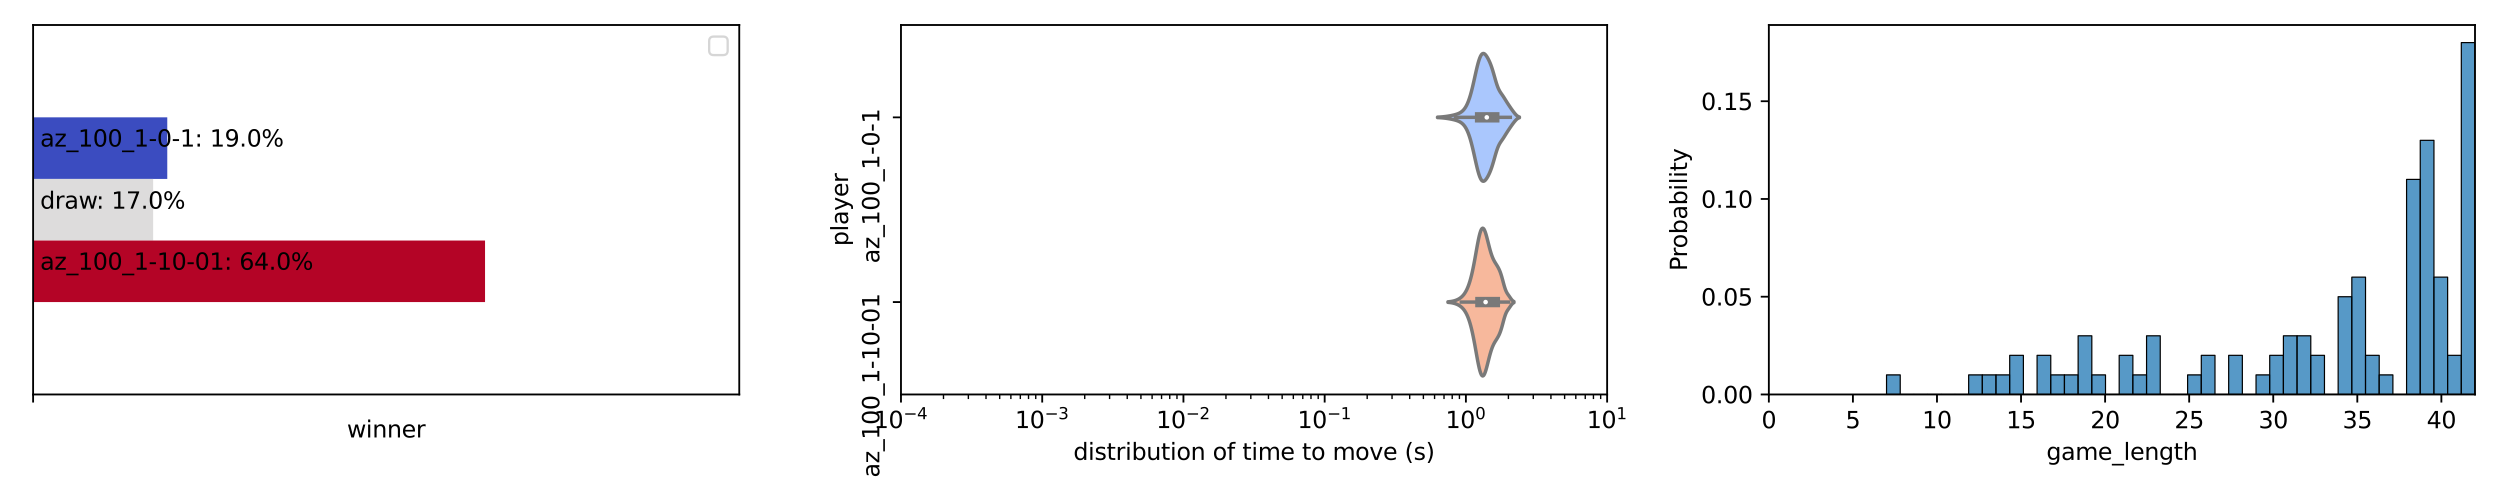 <?xml version="1.0" encoding="utf-8" standalone="no"?>
<!DOCTYPE svg PUBLIC "-//W3C//DTD SVG 1.1//EN"
  "http://www.w3.org/Graphics/SVG/1.1/DTD/svg11.dtd">
<svg xmlns:xlink="http://www.w3.org/1999/xlink" width="1080pt" height="216pt" viewBox="0 0 1080 216" xmlns="http://www.w3.org/2000/svg" version="1.1">
 <defs>
  <style type="text/css">*{stroke-linejoin: round; stroke-linecap: butt}</style>
 </defs>
 <g id="figure_1">
  <g id="patch_1">
   <path d="M 0 216 
L 1080 216 
L 1080 0 
L 0 0 
z
" style="fill: #ffffff"/>
  </g>
  <g id="axes_1">
   <g id="patch_2">
    <path d="M 14.3 170.4 
L 319.358 170.4 
L 319.358 10.8 
L 14.3 10.8 
z
" style="fill: #ffffff"/>
   </g>
   <g id="patch_3">
    <path d="M 14.3 50.7 
L 72.261 50.7 
L 72.261 77.3 
L 14.3 77.3 
z
" clip-path="url(#p345859c1c5)" style="fill: #3b4cc0"/>
   </g>
   <g id="patch_4">
    <path d="M 14.3 77.3 
L 66.16 77.3 
L 66.16 103.9 
L 14.3 103.9 
z
" clip-path="url(#p345859c1c5)" style="fill: #dddcdc"/>
   </g>
   <g id="patch_5">
    <path d="M 14.3 103.9 
L 209.537 103.9 
L 209.537 130.5 
L 14.3 130.5 
z
" clip-path="url(#p345859c1c5)" style="fill: #b40426"/>
   </g>
   <g id="matplotlib.axis_1">
    <g id="xtick_1">
     <g id="line2d_1">
      <defs>
       <path id="m400ae5c190" d="M 0 0 
L 0 3.5 
" style="stroke: #000000; stroke-width: 0.8"/>
      </defs>
      <g>
       <use xlink:href="#m400ae5c190" x="14.3" y="170.4" style="stroke: #000000; stroke-width: 0.8"/>
      </g>
     </g>
    </g>
    <g id="text_1">
     <!-- winner -->
     <g transform="translate(149.881 188.998)scale(0.1 -0.1)">
      <defs>
       <path id="DejaVuSans-77" d="M 269 3500 
L 844 3500 
L 1563 769 
L 2278 3500 
L 2956 3500 
L 3675 769 
L 4391 3500 
L 4966 3500 
L 4050 0 
L 3372 0 
L 2619 2869 
L 1863 0 
L 1184 0 
L 269 3500 
z
" transform="scale(0.016)"/>
       <path id="DejaVuSans-69" d="M 603 3500 
L 1178 3500 
L 1178 0 
L 603 0 
L 603 3500 
z
M 603 4863 
L 1178 4863 
L 1178 4134 
L 603 4134 
L 603 4863 
z
" transform="scale(0.016)"/>
       <path id="DejaVuSans-6e" d="M 3513 2113 
L 3513 0 
L 2938 0 
L 2938 2094 
Q 2938 2591 2744 2837 
Q 2550 3084 2163 3084 
Q 1697 3084 1428 2787 
Q 1159 2491 1159 1978 
L 1159 0 
L 581 0 
L 581 3500 
L 1159 3500 
L 1159 2956 
Q 1366 3272 1645 3428 
Q 1925 3584 2291 3584 
Q 2894 3584 3203 3211 
Q 3513 2838 3513 2113 
z
" transform="scale(0.016)"/>
       <path id="DejaVuSans-65" d="M 3597 1894 
L 3597 1613 
L 953 1613 
Q 991 1019 1311 708 
Q 1631 397 2203 397 
Q 2534 397 2845 478 
Q 3156 559 3463 722 
L 3463 178 
Q 3153 47 2828 -22 
Q 2503 -91 2169 -91 
Q 1331 -91 842 396 
Q 353 884 353 1716 
Q 353 2575 817 3079 
Q 1281 3584 2069 3584 
Q 2775 3584 3186 3129 
Q 3597 2675 3597 1894 
z
M 3022 2063 
Q 3016 2534 2758 2815 
Q 2500 3097 2075 3097 
Q 1594 3097 1305 2825 
Q 1016 2553 972 2059 
L 3022 2063 
z
" transform="scale(0.016)"/>
       <path id="DejaVuSans-72" d="M 2631 2963 
Q 2534 3019 2420 3045 
Q 2306 3072 2169 3072 
Q 1681 3072 1420 2755 
Q 1159 2438 1159 1844 
L 1159 0 
L 581 0 
L 581 3500 
L 1159 3500 
L 1159 2956 
Q 1341 3275 1631 3429 
Q 1922 3584 2338 3584 
Q 2397 3584 2469 3576 
Q 2541 3569 2628 3553 
L 2631 2963 
z
" transform="scale(0.016)"/>
      </defs>
      <use xlink:href="#DejaVuSans-77"/>
      <use xlink:href="#DejaVuSans-69" x="81.787"/>
      <use xlink:href="#DejaVuSans-6e" x="109.57"/>
      <use xlink:href="#DejaVuSans-6e" x="172.949"/>
      <use xlink:href="#DejaVuSans-65" x="236.328"/>
      <use xlink:href="#DejaVuSans-72" x="297.852"/>
     </g>
    </g>
   </g>
   <g id="matplotlib.axis_2"/>
   <g id="patch_6">
    <path d="M 14.3 170.4 
L 14.3 10.8 
" style="fill: none; stroke: #000000; stroke-width: 0.8; stroke-linejoin: miter; stroke-linecap: square"/>
   </g>
   <g id="patch_7">
    <path d="M 319.358 170.4 
L 319.358 10.8 
" style="fill: none; stroke: #000000; stroke-width: 0.8; stroke-linejoin: miter; stroke-linecap: square"/>
   </g>
   <g id="patch_8">
    <path d="M 14.3 170.4 
L 319.358 170.4 
" style="fill: none; stroke: #000000; stroke-width: 0.8; stroke-linejoin: miter; stroke-linecap: square"/>
   </g>
   <g id="patch_9">
    <path d="M 14.3 10.8 
L 319.358 10.8 
" style="fill: none; stroke: #000000; stroke-width: 0.8; stroke-linejoin: miter; stroke-linecap: square"/>
   </g>
   <g id="text_2">
    <!-- az_100_1-0-1: 19.0% -->
    <g transform="translate(17.351 63.32)scale(0.1 -0.1)">
     <defs>
      <path id="DejaVuSans-61" d="M 2194 1759 
Q 1497 1759 1228 1600 
Q 959 1441 959 1056 
Q 959 750 1161 570 
Q 1363 391 1709 391 
Q 2188 391 2477 730 
Q 2766 1069 2766 1631 
L 2766 1759 
L 2194 1759 
z
M 3341 1997 
L 3341 0 
L 2766 0 
L 2766 531 
Q 2569 213 2275 61 
Q 1981 -91 1556 -91 
Q 1019 -91 701 211 
Q 384 513 384 1019 
Q 384 1609 779 1909 
Q 1175 2209 1959 2209 
L 2766 2209 
L 2766 2266 
Q 2766 2663 2505 2880 
Q 2244 3097 1772 3097 
Q 1472 3097 1187 3025 
Q 903 2953 641 2809 
L 641 3341 
Q 956 3463 1253 3523 
Q 1550 3584 1831 3584 
Q 2591 3584 2966 3190 
Q 3341 2797 3341 1997 
z
" transform="scale(0.016)"/>
      <path id="DejaVuSans-7a" d="M 353 3500 
L 3084 3500 
L 3084 2975 
L 922 459 
L 3084 459 
L 3084 0 
L 275 0 
L 275 525 
L 2438 3041 
L 353 3041 
L 353 3500 
z
" transform="scale(0.016)"/>
      <path id="DejaVuSans-5f" d="M 3263 -1063 
L 3263 -1509 
L -63 -1509 
L -63 -1063 
L 3263 -1063 
z
" transform="scale(0.016)"/>
      <path id="DejaVuSans-31" d="M 794 531 
L 1825 531 
L 1825 4091 
L 703 3866 
L 703 4441 
L 1819 4666 
L 2450 4666 
L 2450 531 
L 3481 531 
L 3481 0 
L 794 0 
L 794 531 
z
" transform="scale(0.016)"/>
      <path id="DejaVuSans-30" d="M 2034 4250 
Q 1547 4250 1301 3770 
Q 1056 3291 1056 2328 
Q 1056 1369 1301 889 
Q 1547 409 2034 409 
Q 2525 409 2770 889 
Q 3016 1369 3016 2328 
Q 3016 3291 2770 3770 
Q 2525 4250 2034 4250 
z
M 2034 4750 
Q 2819 4750 3233 4129 
Q 3647 3509 3647 2328 
Q 3647 1150 3233 529 
Q 2819 -91 2034 -91 
Q 1250 -91 836 529 
Q 422 1150 422 2328 
Q 422 3509 836 4129 
Q 1250 4750 2034 4750 
z
" transform="scale(0.016)"/>
      <path id="DejaVuSans-2d" d="M 313 2009 
L 1997 2009 
L 1997 1497 
L 313 1497 
L 313 2009 
z
" transform="scale(0.016)"/>
      <path id="DejaVuSans-3a" d="M 750 794 
L 1409 794 
L 1409 0 
L 750 0 
L 750 794 
z
M 750 3309 
L 1409 3309 
L 1409 2516 
L 750 2516 
L 750 3309 
z
" transform="scale(0.016)"/>
      <path id="DejaVuSans-20" transform="scale(0.016)"/>
      <path id="DejaVuSans-39" d="M 703 97 
L 703 672 
Q 941 559 1184 500 
Q 1428 441 1663 441 
Q 2288 441 2617 861 
Q 2947 1281 2994 2138 
Q 2813 1869 2534 1725 
Q 2256 1581 1919 1581 
Q 1219 1581 811 2004 
Q 403 2428 403 3163 
Q 403 3881 828 4315 
Q 1253 4750 1959 4750 
Q 2769 4750 3195 4129 
Q 3622 3509 3622 2328 
Q 3622 1225 3098 567 
Q 2575 -91 1691 -91 
Q 1453 -91 1209 -44 
Q 966 3 703 97 
z
M 1959 2075 
Q 2384 2075 2632 2365 
Q 2881 2656 2881 3163 
Q 2881 3666 2632 3958 
Q 2384 4250 1959 4250 
Q 1534 4250 1286 3958 
Q 1038 3666 1038 3163 
Q 1038 2656 1286 2365 
Q 1534 2075 1959 2075 
z
" transform="scale(0.016)"/>
      <path id="DejaVuSans-2e" d="M 684 794 
L 1344 794 
L 1344 0 
L 684 0 
L 684 794 
z
" transform="scale(0.016)"/>
      <path id="DejaVuSans-25" d="M 4653 2053 
Q 4381 2053 4226 1822 
Q 4072 1591 4072 1178 
Q 4072 772 4226 539 
Q 4381 306 4653 306 
Q 4919 306 5073 539 
Q 5228 772 5228 1178 
Q 5228 1588 5073 1820 
Q 4919 2053 4653 2053 
z
M 4653 2450 
Q 5147 2450 5437 2106 
Q 5728 1763 5728 1178 
Q 5728 594 5436 251 
Q 5144 -91 4653 -91 
Q 4153 -91 3862 251 
Q 3572 594 3572 1178 
Q 3572 1766 3864 2108 
Q 4156 2450 4653 2450 
z
M 1428 4353 
Q 1159 4353 1004 4120 
Q 850 3888 850 3481 
Q 850 3069 1003 2837 
Q 1156 2606 1428 2606 
Q 1700 2606 1854 2837 
Q 2009 3069 2009 3481 
Q 2009 3884 1853 4118 
Q 1697 4353 1428 4353 
z
M 4250 4750 
L 4750 4750 
L 1831 -91 
L 1331 -91 
L 4250 4750 
z
M 1428 4750 
Q 1922 4750 2215 4408 
Q 2509 4066 2509 3481 
Q 2509 2891 2217 2550 
Q 1925 2209 1428 2209 
Q 931 2209 642 2551 
Q 353 2894 353 3481 
Q 353 4063 643 4406 
Q 934 4750 1428 4750 
z
" transform="scale(0.016)"/>
     </defs>
     <use xlink:href="#DejaVuSans-61"/>
     <use xlink:href="#DejaVuSans-7a" x="61.279"/>
     <use xlink:href="#DejaVuSans-5f" x="113.77"/>
     <use xlink:href="#DejaVuSans-31" x="163.77"/>
     <use xlink:href="#DejaVuSans-30" x="227.393"/>
     <use xlink:href="#DejaVuSans-30" x="291.016"/>
     <use xlink:href="#DejaVuSans-5f" x="354.639"/>
     <use xlink:href="#DejaVuSans-31" x="404.639"/>
     <use xlink:href="#DejaVuSans-2d" x="468.262"/>
     <use xlink:href="#DejaVuSans-30" x="504.346"/>
     <use xlink:href="#DejaVuSans-2d" x="567.969"/>
     <use xlink:href="#DejaVuSans-31" x="604.053"/>
     <use xlink:href="#DejaVuSans-3a" x="667.676"/>
     <use xlink:href="#DejaVuSans-20" x="701.367"/>
     <use xlink:href="#DejaVuSans-31" x="733.154"/>
     <use xlink:href="#DejaVuSans-39" x="796.777"/>
     <use xlink:href="#DejaVuSans-2e" x="860.4"/>
     <use xlink:href="#DejaVuSans-30" x="892.188"/>
     <use xlink:href="#DejaVuSans-25" x="955.811"/>
    </g>
   </g>
   <g id="text_3">
    <!-- draw: 17.0% -->
    <g transform="translate(17.351 90.147)scale(0.1 -0.1)">
     <defs>
      <path id="DejaVuSans-64" d="M 2906 2969 
L 2906 4863 
L 3481 4863 
L 3481 0 
L 2906 0 
L 2906 525 
Q 2725 213 2448 61 
Q 2172 -91 1784 -91 
Q 1150 -91 751 415 
Q 353 922 353 1747 
Q 353 2572 751 3078 
Q 1150 3584 1784 3584 
Q 2172 3584 2448 3432 
Q 2725 3281 2906 2969 
z
M 947 1747 
Q 947 1113 1208 752 
Q 1469 391 1925 391 
Q 2381 391 2643 752 
Q 2906 1113 2906 1747 
Q 2906 2381 2643 2742 
Q 2381 3103 1925 3103 
Q 1469 3103 1208 2742 
Q 947 2381 947 1747 
z
" transform="scale(0.016)"/>
      <path id="DejaVuSans-37" d="M 525 4666 
L 3525 4666 
L 3525 4397 
L 1831 0 
L 1172 0 
L 2766 4134 
L 525 4134 
L 525 4666 
z
" transform="scale(0.016)"/>
     </defs>
     <use xlink:href="#DejaVuSans-64"/>
     <use xlink:href="#DejaVuSans-72" x="63.477"/>
     <use xlink:href="#DejaVuSans-61" x="104.59"/>
     <use xlink:href="#DejaVuSans-77" x="165.869"/>
     <use xlink:href="#DejaVuSans-3a" x="242.156"/>
     <use xlink:href="#DejaVuSans-20" x="275.848"/>
     <use xlink:href="#DejaVuSans-31" x="307.635"/>
     <use xlink:href="#DejaVuSans-37" x="371.258"/>
     <use xlink:href="#DejaVuSans-2e" x="434.881"/>
     <use xlink:href="#DejaVuSans-30" x="466.668"/>
     <use xlink:href="#DejaVuSans-25" x="530.291"/>
    </g>
   </g>
   <g id="text_4">
    <!-- az_100_1-10-01: 64.0% -->
    <g transform="translate(17.351 116.52)scale(0.1 -0.1)">
     <defs>
      <path id="DejaVuSans-36" d="M 2113 2584 
Q 1688 2584 1439 2293 
Q 1191 2003 1191 1497 
Q 1191 994 1439 701 
Q 1688 409 2113 409 
Q 2538 409 2786 701 
Q 3034 994 3034 1497 
Q 3034 2003 2786 2293 
Q 2538 2584 2113 2584 
z
M 3366 4563 
L 3366 3988 
Q 3128 4100 2886 4159 
Q 2644 4219 2406 4219 
Q 1781 4219 1451 3797 
Q 1122 3375 1075 2522 
Q 1259 2794 1537 2939 
Q 1816 3084 2150 3084 
Q 2853 3084 3261 2657 
Q 3669 2231 3669 1497 
Q 3669 778 3244 343 
Q 2819 -91 2113 -91 
Q 1303 -91 875 529 
Q 447 1150 447 2328 
Q 447 3434 972 4092 
Q 1497 4750 2381 4750 
Q 2619 4750 2861 4703 
Q 3103 4656 3366 4563 
z
" transform="scale(0.016)"/>
      <path id="DejaVuSans-34" d="M 2419 4116 
L 825 1625 
L 2419 1625 
L 2419 4116 
z
M 2253 4666 
L 3047 4666 
L 3047 1625 
L 3713 1625 
L 3713 1100 
L 3047 1100 
L 3047 0 
L 2419 0 
L 2419 1100 
L 313 1100 
L 313 1709 
L 2253 4666 
z
" transform="scale(0.016)"/>
     </defs>
     <use xlink:href="#DejaVuSans-61"/>
     <use xlink:href="#DejaVuSans-7a" x="61.279"/>
     <use xlink:href="#DejaVuSans-5f" x="113.77"/>
     <use xlink:href="#DejaVuSans-31" x="163.77"/>
     <use xlink:href="#DejaVuSans-30" x="227.393"/>
     <use xlink:href="#DejaVuSans-30" x="291.016"/>
     <use xlink:href="#DejaVuSans-5f" x="354.639"/>
     <use xlink:href="#DejaVuSans-31" x="404.639"/>
     <use xlink:href="#DejaVuSans-2d" x="468.262"/>
     <use xlink:href="#DejaVuSans-31" x="504.346"/>
     <use xlink:href="#DejaVuSans-30" x="567.969"/>
     <use xlink:href="#DejaVuSans-2d" x="631.592"/>
     <use xlink:href="#DejaVuSans-30" x="667.676"/>
     <use xlink:href="#DejaVuSans-31" x="731.299"/>
     <use xlink:href="#DejaVuSans-3a" x="794.922"/>
     <use xlink:href="#DejaVuSans-20" x="828.613"/>
     <use xlink:href="#DejaVuSans-36" x="860.4"/>
     <use xlink:href="#DejaVuSans-34" x="924.023"/>
     <use xlink:href="#DejaVuSans-2e" x="987.646"/>
     <use xlink:href="#DejaVuSans-30" x="1019.434"/>
     <use xlink:href="#DejaVuSans-25" x="1083.057"/>
    </g>
   </g>
   <g id="legend_1">
    <g id="patch_10">
     <path d="M 308.358 23.8 
L 312.358 23.8 
Q 314.358 23.8 314.358 21.8 
L 314.358 17.8 
Q 314.358 15.8 312.358 15.8 
L 308.358 15.8 
Q 306.358 15.8 306.358 17.8 
L 306.358 21.8 
Q 306.358 23.8 308.358 23.8 
z
" style="fill: #ffffff; opacity: 0.8; stroke: #cccccc; stroke-linejoin: miter"/>
    </g>
   </g>
  </g>
  <g id="axes_2">
   <g id="patch_11">
    <path d="M 389.221 170.4 
L 694.279 170.4 
L 694.279 10.8 
L 389.221 10.8 
z
" style="fill: #ffffff"/>
   </g>
   <g id="PolyCollection_1">
    <defs>
     <path id="m1fb1ed3390" d="M 621.012 -165.207 
L 621.012 -165.393 
L 621.751 -165.43 
L 622.47 -165.477 
L 623.17 -165.534 
L 623.852 -165.602 
L 624.516 -165.682 
L 625.165 -165.772 
L 625.798 -165.872 
L 626.416 -165.981 
L 627.02 -166.098 
L 627.611 -166.224 
L 628.189 -166.361 
L 628.754 -166.512 
L 629.308 -166.682 
L 629.85 -166.879 
L 630.381 -167.113 
L 630.902 -167.398 
L 631.413 -167.747 
L 631.915 -168.176 
L 632.407 -168.704 
L 632.89 -169.348 
L 633.364 -170.124 
L 633.83 -171.049 
L 634.288 -172.133 
L 634.738 -173.382 
L 635.181 -174.792 
L 635.616 -176.353 
L 636.044 -178.042 
L 636.466 -179.825 
L 636.881 -181.662 
L 637.289 -183.501 
L 637.692 -185.288 
L 638.088 -186.97 
L 638.478 -188.497 
L 638.863 -189.826 
L 639.242 -190.927 
L 639.616 -191.783 
L 639.985 -192.389 
L 640.349 -192.757 
L 640.707 -192.904 
L 641.061 -192.859 
L 641.411 -192.654 
L 641.755 -192.32 
L 642.096 -191.886 
L 642.432 -191.374 
L 642.764 -190.8 
L 643.091 -190.17 
L 643.415 -189.487 
L 643.735 -188.747 
L 644.051 -187.944 
L 644.363 -187.076 
L 644.671 -186.144 
L 644.976 -185.157 
L 645.278 -184.128 
L 645.576 -183.081 
L 645.871 -182.041 
L 646.163 -181.036 
L 646.451 -180.09 
L 646.737 -179.224 
L 647.019 -178.45 
L 647.298 -177.772 
L 647.575 -177.184 
L 647.848 -176.675 
L 648.119 -176.227 
L 648.387 -175.821 
L 648.652 -175.438 
L 648.915 -175.064 
L 649.175 -174.687 
L 649.433 -174.303 
L 649.688 -173.91 
L 649.94 -173.51 
L 650.191 -173.108 
L 650.439 -172.708 
L 650.684 -172.315 
L 650.928 -171.93 
L 651.169 -171.554 
L 651.408 -171.187 
L 651.645 -170.828 
L 651.88 -170.475 
L 652.112 -170.128 
L 652.343 -169.786 
L 652.572 -169.451 
L 652.798 -169.123 
L 653.023 -168.803 
L 653.246 -168.49 
L 653.467 -168.187 
L 653.686 -167.892 
L 653.904 -167.605 
L 654.12 -167.328 
L 654.334 -167.062 
L 654.546 -166.809 
L 654.756 -166.571 
L 654.965 -166.352 
L 655.172 -166.154 
L 655.378 -165.979 
L 655.582 -165.828 
L 655.784 -165.701 
L 655.985 -165.598 
L 656.185 -165.516 
L 656.383 -165.452 
L 656.383 -165.148 
L 656.383 -165.148 
L 656.185 -165.084 
L 655.985 -165.002 
L 655.784 -164.899 
L 655.582 -164.772 
L 655.378 -164.621 
L 655.172 -164.446 
L 654.965 -164.248 
L 654.756 -164.029 
L 654.546 -163.791 
L 654.334 -163.538 
L 654.12 -163.272 
L 653.904 -162.995 
L 653.686 -162.708 
L 653.467 -162.413 
L 653.246 -162.11 
L 653.023 -161.797 
L 652.798 -161.477 
L 652.572 -161.149 
L 652.343 -160.814 
L 652.112 -160.472 
L 651.88 -160.125 
L 651.645 -159.772 
L 651.408 -159.413 
L 651.169 -159.046 
L 650.928 -158.67 
L 650.684 -158.285 
L 650.439 -157.892 
L 650.191 -157.492 
L 649.94 -157.09 
L 649.688 -156.69 
L 649.433 -156.297 
L 649.175 -155.913 
L 648.915 -155.536 
L 648.652 -155.162 
L 648.387 -154.779 
L 648.119 -154.373 
L 647.848 -153.925 
L 647.575 -153.416 
L 647.298 -152.828 
L 647.019 -152.15 
L 646.737 -151.376 
L 646.451 -150.51 
L 646.163 -149.564 
L 645.871 -148.559 
L 645.576 -147.519 
L 645.278 -146.472 
L 644.976 -145.443 
L 644.671 -144.456 
L 644.363 -143.524 
L 644.051 -142.656 
L 643.735 -141.853 
L 643.415 -141.113 
L 643.091 -140.43 
L 642.764 -139.8 
L 642.432 -139.226 
L 642.096 -138.714 
L 641.755 -138.28 
L 641.411 -137.946 
L 641.061 -137.741 
L 640.707 -137.696 
L 640.349 -137.843 
L 639.985 -138.211 
L 639.616 -138.817 
L 639.242 -139.673 
L 638.863 -140.774 
L 638.478 -142.103 
L 638.088 -143.63 
L 637.692 -145.312 
L 637.289 -147.099 
L 636.881 -148.938 
L 636.466 -150.775 
L 636.044 -152.558 
L 635.616 -154.247 
L 635.181 -155.808 
L 634.738 -157.218 
L 634.288 -158.467 
L 633.83 -159.551 
L 633.364 -160.476 
L 632.89 -161.252 
L 632.407 -161.896 
L 631.915 -162.424 
L 631.413 -162.853 
L 630.902 -163.202 
L 630.381 -163.487 
L 629.85 -163.721 
L 629.308 -163.918 
L 628.754 -164.088 
L 628.189 -164.239 
L 627.611 -164.376 
L 627.02 -164.502 
L 626.416 -164.619 
L 625.798 -164.728 
L 625.165 -164.828 
L 624.516 -164.918 
L 623.852 -164.998 
L 623.17 -165.066 
L 622.47 -165.123 
L 621.751 -165.17 
L 621.012 -165.207 
z
" style="stroke: #797979; stroke-width: 1.5"/>
    </defs>
    <g clip-path="url(#pae907d8ddc)">
     <use xlink:href="#m1fb1ed3390" x="0" y="216" style="fill: #aac7fd; stroke: #797979; stroke-width: 1.5"/>
    </g>
   </g>
   <g id="PolyCollection_2">
    <defs>
     <path id="m4551385d09" d="M 625.519 -85.384 
L 625.519 -85.616 
L 626.031 -85.661 
L 626.534 -85.719 
L 627.027 -85.791 
L 627.511 -85.881 
L 627.986 -85.99 
L 628.453 -86.119 
L 628.912 -86.272 
L 629.363 -86.449 
L 629.807 -86.654 
L 630.243 -86.89 
L 630.672 -87.162 
L 631.095 -87.474 
L 631.511 -87.832 
L 631.92 -88.244 
L 632.323 -88.716 
L 632.72 -89.259 
L 633.111 -89.879 
L 633.497 -90.587 
L 633.877 -91.391 
L 634.251 -92.298 
L 634.621 -93.318 
L 634.985 -94.456 
L 635.344 -95.717 
L 635.699 -97.103 
L 636.049 -98.609 
L 636.394 -100.227 
L 636.735 -101.942 
L 637.071 -103.731 
L 637.404 -105.564 
L 637.732 -107.404 
L 638.056 -109.209 
L 638.376 -110.932 
L 638.693 -112.528 
L 639.005 -113.951 
L 639.314 -115.163 
L 639.62 -116.132 
L 639.922 -116.836 
L 640.22 -117.265 
L 640.516 -117.42 
L 640.808 -117.312 
L 641.097 -116.963 
L 641.382 -116.401 
L 641.665 -115.663 
L 641.945 -114.785 
L 642.221 -113.807 
L 642.495 -112.765 
L 642.766 -111.693 
L 643.035 -110.622 
L 643.301 -109.577 
L 643.564 -108.579 
L 643.824 -107.643 
L 644.082 -106.779 
L 644.337 -105.992 
L 644.59 -105.284 
L 644.841 -104.652 
L 645.089 -104.089 
L 645.335 -103.585 
L 645.579 -103.131 
L 645.82 -102.714 
L 646.06 -102.322 
L 646.297 -101.945 
L 646.532 -101.573 
L 646.765 -101.196 
L 646.996 -100.807 
L 647.225 -100.397 
L 647.452 -99.958 
L 647.677 -99.483 
L 647.9 -98.964 
L 648.121 -98.394 
L 648.34 -97.772 
L 648.558 -97.096 
L 648.774 -96.373 
L 648.988 -95.611 
L 649.201 -94.827 
L 649.411 -94.039 
L 649.62 -93.266 
L 649.828 -92.529 
L 650.034 -91.844 
L 650.238 -91.224 
L 650.441 -90.675 
L 650.642 -90.197 
L 650.841 -89.784 
L 651.039 -89.425 
L 651.236 -89.108 
L 651.431 -88.818 
L 651.625 -88.542 
L 651.817 -88.271 
L 652.008 -88 
L 652.198 -87.725 
L 652.386 -87.45 
L 652.573 -87.178 
L 652.759 -86.916 
L 652.943 -86.67 
L 653.126 -86.446 
L 653.308 -86.247 
L 653.489 -86.077 
L 653.668 -85.934 
L 653.846 -85.819 
L 654.023 -85.729 
L 654.023 -85.271 
L 654.023 -85.271 
L 653.846 -85.181 
L 653.668 -85.066 
L 653.489 -84.923 
L 653.308 -84.753 
L 653.126 -84.554 
L 652.943 -84.33 
L 652.759 -84.084 
L 652.573 -83.822 
L 652.386 -83.55 
L 652.198 -83.275 
L 652.008 -83 
L 651.817 -82.729 
L 651.625 -82.458 
L 651.431 -82.182 
L 651.236 -81.892 
L 651.039 -81.575 
L 650.841 -81.216 
L 650.642 -80.803 
L 650.441 -80.325 
L 650.238 -79.776 
L 650.034 -79.156 
L 649.828 -78.471 
L 649.62 -77.734 
L 649.411 -76.961 
L 649.201 -76.173 
L 648.988 -75.389 
L 648.774 -74.627 
L 648.558 -73.904 
L 648.34 -73.228 
L 648.121 -72.606 
L 647.9 -72.036 
L 647.677 -71.517 
L 647.452 -71.042 
L 647.225 -70.603 
L 646.996 -70.193 
L 646.765 -69.804 
L 646.532 -69.427 
L 646.297 -69.055 
L 646.06 -68.678 
L 645.82 -68.286 
L 645.579 -67.869 
L 645.335 -67.415 
L 645.089 -66.911 
L 644.841 -66.348 
L 644.59 -65.716 
L 644.337 -65.008 
L 644.082 -64.221 
L 643.824 -63.357 
L 643.564 -62.421 
L 643.301 -61.423 
L 643.035 -60.378 
L 642.766 -59.307 
L 642.495 -58.235 
L 642.221 -57.193 
L 641.945 -56.215 
L 641.665 -55.337 
L 641.382 -54.599 
L 641.097 -54.037 
L 640.808 -53.688 
L 640.516 -53.58 
L 640.22 -53.735 
L 639.922 -54.164 
L 639.62 -54.868 
L 639.314 -55.837 
L 639.005 -57.049 
L 638.693 -58.472 
L 638.376 -60.068 
L 638.056 -61.791 
L 637.732 -63.596 
L 637.404 -65.436 
L 637.071 -67.269 
L 636.735 -69.058 
L 636.394 -70.773 
L 636.049 -72.391 
L 635.699 -73.897 
L 635.344 -75.283 
L 634.985 -76.544 
L 634.621 -77.682 
L 634.251 -78.702 
L 633.877 -79.609 
L 633.497 -80.413 
L 633.111 -81.121 
L 632.72 -81.741 
L 632.323 -82.284 
L 631.92 -82.756 
L 631.511 -83.168 
L 631.095 -83.526 
L 630.672 -83.838 
L 630.243 -84.11 
L 629.807 -84.346 
L 629.363 -84.551 
L 628.912 -84.728 
L 628.453 -84.881 
L 627.986 -85.01 
L 627.511 -85.119 
L 627.027 -85.209 
L 626.534 -85.281 
L 626.031 -85.339 
L 625.519 -85.384 
z
" style="stroke: #797979; stroke-width: 1.5"/>
    </defs>
    <g clip-path="url(#pae907d8ddc)">
     <use xlink:href="#m4551385d09" x="0" y="216" style="fill: #f7b89c; stroke: #797979; stroke-width: 1.5"/>
    </g>
   </g>
   <g id="matplotlib.axis_3">
    <g id="xtick_2">
     <g id="line2d_2">
      <g>
       <use xlink:href="#m400ae5c190" x="389.221" y="170.4" style="stroke: #000000; stroke-width: 0.8"/>
      </g>
     </g>
     <g id="text_5">
      <!-- $\mathdefault{10^{-4}}$ -->
      <g transform="translate(377.471 184.998)scale(0.1 -0.1)">
       <defs>
        <path id="DejaVuSans-2212" d="M 678 2272 
L 4684 2272 
L 4684 1741 
L 678 1741 
L 678 2272 
z
" transform="scale(0.016)"/>
       </defs>
       <use xlink:href="#DejaVuSans-31" transform="translate(0 0.684)"/>
       <use xlink:href="#DejaVuSans-30" transform="translate(63.623 0.684)"/>
       <use xlink:href="#DejaVuSans-2212" transform="translate(128.203 38.966)scale(0.7)"/>
       <use xlink:href="#DejaVuSans-34" transform="translate(186.855 38.966)scale(0.7)"/>
      </g>
     </g>
    </g>
    <g id="xtick_3">
     <g id="line2d_3">
      <g>
       <use xlink:href="#m400ae5c190" x="450.233" y="170.4" style="stroke: #000000; stroke-width: 0.8"/>
      </g>
     </g>
     <g id="text_6">
      <!-- $\mathdefault{10^{-3}}$ -->
      <g transform="translate(438.483 184.998)scale(0.1 -0.1)">
       <defs>
        <path id="DejaVuSans-33" d="M 2597 2516 
Q 3050 2419 3304 2112 
Q 3559 1806 3559 1356 
Q 3559 666 3084 287 
Q 2609 -91 1734 -91 
Q 1441 -91 1130 -33 
Q 819 25 488 141 
L 488 750 
Q 750 597 1062 519 
Q 1375 441 1716 441 
Q 2309 441 2620 675 
Q 2931 909 2931 1356 
Q 2931 1769 2642 2001 
Q 2353 2234 1838 2234 
L 1294 2234 
L 1294 2753 
L 1863 2753 
Q 2328 2753 2575 2939 
Q 2822 3125 2822 3475 
Q 2822 3834 2567 4026 
Q 2313 4219 1838 4219 
Q 1578 4219 1281 4162 
Q 984 4106 628 3988 
L 628 4550 
Q 988 4650 1302 4700 
Q 1616 4750 1894 4750 
Q 2613 4750 3031 4423 
Q 3450 4097 3450 3541 
Q 3450 3153 3228 2886 
Q 3006 2619 2597 2516 
z
" transform="scale(0.016)"/>
       </defs>
       <use xlink:href="#DejaVuSans-31" transform="translate(0 0.766)"/>
       <use xlink:href="#DejaVuSans-30" transform="translate(63.623 0.766)"/>
       <use xlink:href="#DejaVuSans-2212" transform="translate(128.203 39.047)scale(0.7)"/>
       <use xlink:href="#DejaVuSans-33" transform="translate(186.855 39.047)scale(0.7)"/>
      </g>
     </g>
    </g>
    <g id="xtick_4">
     <g id="line2d_4">
      <g>
       <use xlink:href="#m400ae5c190" x="511.244" y="170.4" style="stroke: #000000; stroke-width: 0.8"/>
      </g>
     </g>
     <g id="text_7">
      <!-- $\mathdefault{10^{-2}}$ -->
      <g transform="translate(499.494 184.998)scale(0.1 -0.1)">
       <defs>
        <path id="DejaVuSans-32" d="M 1228 531 
L 3431 531 
L 3431 0 
L 469 0 
L 469 531 
Q 828 903 1448 1529 
Q 2069 2156 2228 2338 
Q 2531 2678 2651 2914 
Q 2772 3150 2772 3378 
Q 2772 3750 2511 3984 
Q 2250 4219 1831 4219 
Q 1534 4219 1204 4116 
Q 875 4013 500 3803 
L 500 4441 
Q 881 4594 1212 4672 
Q 1544 4750 1819 4750 
Q 2544 4750 2975 4387 
Q 3406 4025 3406 3419 
Q 3406 3131 3298 2873 
Q 3191 2616 2906 2266 
Q 2828 2175 2409 1742 
Q 1991 1309 1228 531 
z
" transform="scale(0.016)"/>
       </defs>
       <use xlink:href="#DejaVuSans-31" transform="translate(0 0.766)"/>
       <use xlink:href="#DejaVuSans-30" transform="translate(63.623 0.766)"/>
       <use xlink:href="#DejaVuSans-2212" transform="translate(128.203 39.047)scale(0.7)"/>
       <use xlink:href="#DejaVuSans-32" transform="translate(186.855 39.047)scale(0.7)"/>
      </g>
     </g>
    </g>
    <g id="xtick_5">
     <g id="line2d_5">
      <g>
       <use xlink:href="#m400ae5c190" x="572.256" y="170.4" style="stroke: #000000; stroke-width: 0.8"/>
      </g>
     </g>
     <g id="text_8">
      <!-- $\mathdefault{10^{-1}}$ -->
      <g transform="translate(560.506 184.998)scale(0.1 -0.1)">
       <use xlink:href="#DejaVuSans-31" transform="translate(0 0.684)"/>
       <use xlink:href="#DejaVuSans-30" transform="translate(63.623 0.684)"/>
       <use xlink:href="#DejaVuSans-2212" transform="translate(128.203 38.966)scale(0.7)"/>
       <use xlink:href="#DejaVuSans-31" transform="translate(186.855 38.966)scale(0.7)"/>
      </g>
     </g>
    </g>
    <g id="xtick_6">
     <g id="line2d_6">
      <g>
       <use xlink:href="#m400ae5c190" x="633.267" y="170.4" style="stroke: #000000; stroke-width: 0.8"/>
      </g>
     </g>
     <g id="text_9">
      <!-- $\mathdefault{10^{0}}$ -->
      <g transform="translate(624.467 184.998)scale(0.1 -0.1)">
       <use xlink:href="#DejaVuSans-31" transform="translate(0 0.766)"/>
       <use xlink:href="#DejaVuSans-30" transform="translate(63.623 0.766)"/>
       <use xlink:href="#DejaVuSans-30" transform="translate(128.203 39.047)scale(0.7)"/>
      </g>
     </g>
    </g>
    <g id="xtick_7">
     <g id="line2d_7">
      <g>
       <use xlink:href="#m400ae5c190" x="694.279" y="170.4" style="stroke: #000000; stroke-width: 0.8"/>
      </g>
     </g>
     <g id="text_10">
      <!-- $\mathdefault{10^{1}}$ -->
      <g transform="translate(685.479 184.998)scale(0.1 -0.1)">
       <use xlink:href="#DejaVuSans-31" transform="translate(0 0.684)"/>
       <use xlink:href="#DejaVuSans-30" transform="translate(63.623 0.684)"/>
       <use xlink:href="#DejaVuSans-31" transform="translate(128.203 38.966)scale(0.7)"/>
      </g>
     </g>
    </g>
    <g id="xtick_8">
     <g id="line2d_8">
      <defs>
       <path id="mc663b0d21d" d="M 0 0 
L 0 2 
" style="stroke: #000000; stroke-width: 0.6"/>
      </defs>
      <g>
       <use xlink:href="#mc663b0d21d" x="407.587" y="170.4" style="stroke: #000000; stroke-width: 0.6"/>
      </g>
     </g>
    </g>
    <g id="xtick_9">
     <g id="line2d_9">
      <g>
       <use xlink:href="#mc663b0d21d" x="418.331" y="170.4" style="stroke: #000000; stroke-width: 0.6"/>
      </g>
     </g>
    </g>
    <g id="xtick_10">
     <g id="line2d_10">
      <g>
       <use xlink:href="#mc663b0d21d" x="425.954" y="170.4" style="stroke: #000000; stroke-width: 0.6"/>
      </g>
     </g>
    </g>
    <g id="xtick_11">
     <g id="line2d_11">
      <g>
       <use xlink:href="#mc663b0d21d" x="431.866" y="170.4" style="stroke: #000000; stroke-width: 0.6"/>
      </g>
     </g>
    </g>
    <g id="xtick_12">
     <g id="line2d_12">
      <g>
       <use xlink:href="#mc663b0d21d" x="436.697" y="170.4" style="stroke: #000000; stroke-width: 0.6"/>
      </g>
     </g>
    </g>
    <g id="xtick_13">
     <g id="line2d_13">
      <g>
       <use xlink:href="#mc663b0d21d" x="440.782" y="170.4" style="stroke: #000000; stroke-width: 0.6"/>
      </g>
     </g>
    </g>
    <g id="xtick_14">
     <g id="line2d_14">
      <g>
       <use xlink:href="#mc663b0d21d" x="444.32" y="170.4" style="stroke: #000000; stroke-width: 0.6"/>
      </g>
     </g>
    </g>
    <g id="xtick_15">
     <g id="line2d_15">
      <g>
       <use xlink:href="#mc663b0d21d" x="447.441" y="170.4" style="stroke: #000000; stroke-width: 0.6"/>
      </g>
     </g>
    </g>
    <g id="xtick_16">
     <g id="line2d_16">
      <g>
       <use xlink:href="#mc663b0d21d" x="468.599" y="170.4" style="stroke: #000000; stroke-width: 0.6"/>
      </g>
     </g>
    </g>
    <g id="xtick_17">
     <g id="line2d_17">
      <g>
       <use xlink:href="#mc663b0d21d" x="479.343" y="170.4" style="stroke: #000000; stroke-width: 0.6"/>
      </g>
     </g>
    </g>
    <g id="xtick_18">
     <g id="line2d_18">
      <g>
       <use xlink:href="#mc663b0d21d" x="486.965" y="170.4" style="stroke: #000000; stroke-width: 0.6"/>
      </g>
     </g>
    </g>
    <g id="xtick_19">
     <g id="line2d_19">
      <g>
       <use xlink:href="#mc663b0d21d" x="492.878" y="170.4" style="stroke: #000000; stroke-width: 0.6"/>
      </g>
     </g>
    </g>
    <g id="xtick_20">
     <g id="line2d_20">
      <g>
       <use xlink:href="#mc663b0d21d" x="497.709" y="170.4" style="stroke: #000000; stroke-width: 0.6"/>
      </g>
     </g>
    </g>
    <g id="xtick_21">
     <g id="line2d_21">
      <g>
       <use xlink:href="#mc663b0d21d" x="501.793" y="170.4" style="stroke: #000000; stroke-width: 0.6"/>
      </g>
     </g>
    </g>
    <g id="xtick_22">
     <g id="line2d_22">
      <g>
       <use xlink:href="#mc663b0d21d" x="505.332" y="170.4" style="stroke: #000000; stroke-width: 0.6"/>
      </g>
     </g>
    </g>
    <g id="xtick_23">
     <g id="line2d_23">
      <g>
       <use xlink:href="#mc663b0d21d" x="508.452" y="170.4" style="stroke: #000000; stroke-width: 0.6"/>
      </g>
     </g>
    </g>
    <g id="xtick_24">
     <g id="line2d_24">
      <g>
       <use xlink:href="#mc663b0d21d" x="529.611" y="170.4" style="stroke: #000000; stroke-width: 0.6"/>
      </g>
     </g>
    </g>
    <g id="xtick_25">
     <g id="line2d_25">
      <g>
       <use xlink:href="#mc663b0d21d" x="540.354" y="170.4" style="stroke: #000000; stroke-width: 0.6"/>
      </g>
     </g>
    </g>
    <g id="xtick_26">
     <g id="line2d_26">
      <g>
       <use xlink:href="#mc663b0d21d" x="547.977" y="170.4" style="stroke: #000000; stroke-width: 0.6"/>
      </g>
     </g>
    </g>
    <g id="xtick_27">
     <g id="line2d_27">
      <g>
       <use xlink:href="#mc663b0d21d" x="553.889" y="170.4" style="stroke: #000000; stroke-width: 0.6"/>
      </g>
     </g>
    </g>
    <g id="xtick_28">
     <g id="line2d_28">
      <g>
       <use xlink:href="#mc663b0d21d" x="558.72" y="170.4" style="stroke: #000000; stroke-width: 0.6"/>
      </g>
     </g>
    </g>
    <g id="xtick_29">
     <g id="line2d_29">
      <g>
       <use xlink:href="#mc663b0d21d" x="562.805" y="170.4" style="stroke: #000000; stroke-width: 0.6"/>
      </g>
     </g>
    </g>
    <g id="xtick_30">
     <g id="line2d_30">
      <g>
       <use xlink:href="#mc663b0d21d" x="566.343" y="170.4" style="stroke: #000000; stroke-width: 0.6"/>
      </g>
     </g>
    </g>
    <g id="xtick_31">
     <g id="line2d_31">
      <g>
       <use xlink:href="#mc663b0d21d" x="569.464" y="170.4" style="stroke: #000000; stroke-width: 0.6"/>
      </g>
     </g>
    </g>
    <g id="xtick_32">
     <g id="line2d_32">
      <g>
       <use xlink:href="#mc663b0d21d" x="590.622" y="170.4" style="stroke: #000000; stroke-width: 0.6"/>
      </g>
     </g>
    </g>
    <g id="xtick_33">
     <g id="line2d_33">
      <g>
       <use xlink:href="#mc663b0d21d" x="601.366" y="170.4" style="stroke: #000000; stroke-width: 0.6"/>
      </g>
     </g>
    </g>
    <g id="xtick_34">
     <g id="line2d_34">
      <g>
       <use xlink:href="#mc663b0d21d" x="608.988" y="170.4" style="stroke: #000000; stroke-width: 0.6"/>
      </g>
     </g>
    </g>
    <g id="xtick_35">
     <g id="line2d_35">
      <g>
       <use xlink:href="#mc663b0d21d" x="614.901" y="170.4" style="stroke: #000000; stroke-width: 0.6"/>
      </g>
     </g>
    </g>
    <g id="xtick_36">
     <g id="line2d_36">
      <g>
       <use xlink:href="#mc663b0d21d" x="619.732" y="170.4" style="stroke: #000000; stroke-width: 0.6"/>
      </g>
     </g>
    </g>
    <g id="xtick_37">
     <g id="line2d_37">
      <g>
       <use xlink:href="#mc663b0d21d" x="623.817" y="170.4" style="stroke: #000000; stroke-width: 0.6"/>
      </g>
     </g>
    </g>
    <g id="xtick_38">
     <g id="line2d_38">
      <g>
       <use xlink:href="#mc663b0d21d" x="627.355" y="170.4" style="stroke: #000000; stroke-width: 0.6"/>
      </g>
     </g>
    </g>
    <g id="xtick_39">
     <g id="line2d_39">
      <g>
       <use xlink:href="#mc663b0d21d" x="630.476" y="170.4" style="stroke: #000000; stroke-width: 0.6"/>
      </g>
     </g>
    </g>
    <g id="xtick_40">
     <g id="line2d_40">
      <g>
       <use xlink:href="#mc663b0d21d" x="651.634" y="170.4" style="stroke: #000000; stroke-width: 0.6"/>
      </g>
     </g>
    </g>
    <g id="xtick_41">
     <g id="line2d_41">
      <g>
       <use xlink:href="#mc663b0d21d" x="662.377" y="170.4" style="stroke: #000000; stroke-width: 0.6"/>
      </g>
     </g>
    </g>
    <g id="xtick_42">
     <g id="line2d_42">
      <g>
       <use xlink:href="#mc663b0d21d" x="670" y="170.4" style="stroke: #000000; stroke-width: 0.6"/>
      </g>
     </g>
    </g>
    <g id="xtick_43">
     <g id="line2d_43">
      <g>
       <use xlink:href="#mc663b0d21d" x="675.913" y="170.4" style="stroke: #000000; stroke-width: 0.6"/>
      </g>
     </g>
    </g>
    <g id="xtick_44">
     <g id="line2d_44">
      <g>
       <use xlink:href="#mc663b0d21d" x="680.744" y="170.4" style="stroke: #000000; stroke-width: 0.6"/>
      </g>
     </g>
    </g>
    <g id="xtick_45">
     <g id="line2d_45">
      <g>
       <use xlink:href="#mc663b0d21d" x="684.828" y="170.4" style="stroke: #000000; stroke-width: 0.6"/>
      </g>
     </g>
    </g>
    <g id="xtick_46">
     <g id="line2d_46">
      <g>
       <use xlink:href="#mc663b0d21d" x="688.366" y="170.4" style="stroke: #000000; stroke-width: 0.6"/>
      </g>
     </g>
    </g>
    <g id="xtick_47">
     <g id="line2d_47">
      <g>
       <use xlink:href="#mc663b0d21d" x="691.487" y="170.4" style="stroke: #000000; stroke-width: 0.6"/>
      </g>
     </g>
    </g>
    <g id="text_11">
     <!-- distribution of time to move (s) -->
     <g transform="translate(463.705 198.677)scale(0.1 -0.1)">
      <defs>
       <path id="DejaVuSans-73" d="M 2834 3397 
L 2834 2853 
Q 2591 2978 2328 3040 
Q 2066 3103 1784 3103 
Q 1356 3103 1142 2972 
Q 928 2841 928 2578 
Q 928 2378 1081 2264 
Q 1234 2150 1697 2047 
L 1894 2003 
Q 2506 1872 2764 1633 
Q 3022 1394 3022 966 
Q 3022 478 2636 193 
Q 2250 -91 1575 -91 
Q 1294 -91 989 -36 
Q 684 19 347 128 
L 347 722 
Q 666 556 975 473 
Q 1284 391 1588 391 
Q 1994 391 2212 530 
Q 2431 669 2431 922 
Q 2431 1156 2273 1281 
Q 2116 1406 1581 1522 
L 1381 1569 
Q 847 1681 609 1914 
Q 372 2147 372 2553 
Q 372 3047 722 3315 
Q 1072 3584 1716 3584 
Q 2034 3584 2315 3537 
Q 2597 3491 2834 3397 
z
" transform="scale(0.016)"/>
       <path id="DejaVuSans-74" d="M 1172 4494 
L 1172 3500 
L 2356 3500 
L 2356 3053 
L 1172 3053 
L 1172 1153 
Q 1172 725 1289 603 
Q 1406 481 1766 481 
L 2356 481 
L 2356 0 
L 1766 0 
Q 1100 0 847 248 
Q 594 497 594 1153 
L 594 3053 
L 172 3053 
L 172 3500 
L 594 3500 
L 594 4494 
L 1172 4494 
z
" transform="scale(0.016)"/>
       <path id="DejaVuSans-62" d="M 3116 1747 
Q 3116 2381 2855 2742 
Q 2594 3103 2138 3103 
Q 1681 3103 1420 2742 
Q 1159 2381 1159 1747 
Q 1159 1113 1420 752 
Q 1681 391 2138 391 
Q 2594 391 2855 752 
Q 3116 1113 3116 1747 
z
M 1159 2969 
Q 1341 3281 1617 3432 
Q 1894 3584 2278 3584 
Q 2916 3584 3314 3078 
Q 3713 2572 3713 1747 
Q 3713 922 3314 415 
Q 2916 -91 2278 -91 
Q 1894 -91 1617 61 
Q 1341 213 1159 525 
L 1159 0 
L 581 0 
L 581 4863 
L 1159 4863 
L 1159 2969 
z
" transform="scale(0.016)"/>
       <path id="DejaVuSans-75" d="M 544 1381 
L 544 3500 
L 1119 3500 
L 1119 1403 
Q 1119 906 1312 657 
Q 1506 409 1894 409 
Q 2359 409 2629 706 
Q 2900 1003 2900 1516 
L 2900 3500 
L 3475 3500 
L 3475 0 
L 2900 0 
L 2900 538 
Q 2691 219 2414 64 
Q 2138 -91 1772 -91 
Q 1169 -91 856 284 
Q 544 659 544 1381 
z
M 1991 3584 
L 1991 3584 
z
" transform="scale(0.016)"/>
       <path id="DejaVuSans-6f" d="M 1959 3097 
Q 1497 3097 1228 2736 
Q 959 2375 959 1747 
Q 959 1119 1226 758 
Q 1494 397 1959 397 
Q 2419 397 2687 759 
Q 2956 1122 2956 1747 
Q 2956 2369 2687 2733 
Q 2419 3097 1959 3097 
z
M 1959 3584 
Q 2709 3584 3137 3096 
Q 3566 2609 3566 1747 
Q 3566 888 3137 398 
Q 2709 -91 1959 -91 
Q 1206 -91 779 398 
Q 353 888 353 1747 
Q 353 2609 779 3096 
Q 1206 3584 1959 3584 
z
" transform="scale(0.016)"/>
       <path id="DejaVuSans-66" d="M 2375 4863 
L 2375 4384 
L 1825 4384 
Q 1516 4384 1395 4259 
Q 1275 4134 1275 3809 
L 1275 3500 
L 2222 3500 
L 2222 3053 
L 1275 3053 
L 1275 0 
L 697 0 
L 697 3053 
L 147 3053 
L 147 3500 
L 697 3500 
L 697 3744 
Q 697 4328 969 4595 
Q 1241 4863 1831 4863 
L 2375 4863 
z
" transform="scale(0.016)"/>
       <path id="DejaVuSans-6d" d="M 3328 2828 
Q 3544 3216 3844 3400 
Q 4144 3584 4550 3584 
Q 5097 3584 5394 3201 
Q 5691 2819 5691 2113 
L 5691 0 
L 5113 0 
L 5113 2094 
Q 5113 2597 4934 2840 
Q 4756 3084 4391 3084 
Q 3944 3084 3684 2787 
Q 3425 2491 3425 1978 
L 3425 0 
L 2847 0 
L 2847 2094 
Q 2847 2600 2669 2842 
Q 2491 3084 2119 3084 
Q 1678 3084 1418 2786 
Q 1159 2488 1159 1978 
L 1159 0 
L 581 0 
L 581 3500 
L 1159 3500 
L 1159 2956 
Q 1356 3278 1631 3431 
Q 1906 3584 2284 3584 
Q 2666 3584 2933 3390 
Q 3200 3197 3328 2828 
z
" transform="scale(0.016)"/>
       <path id="DejaVuSans-76" d="M 191 3500 
L 800 3500 
L 1894 563 
L 2988 3500 
L 3597 3500 
L 2284 0 
L 1503 0 
L 191 3500 
z
" transform="scale(0.016)"/>
       <path id="DejaVuSans-28" d="M 1984 4856 
Q 1566 4138 1362 3434 
Q 1159 2731 1159 2009 
Q 1159 1288 1364 580 
Q 1569 -128 1984 -844 
L 1484 -844 
Q 1016 -109 783 600 
Q 550 1309 550 2009 
Q 550 2706 781 3412 
Q 1013 4119 1484 4856 
L 1984 4856 
z
" transform="scale(0.016)"/>
       <path id="DejaVuSans-29" d="M 513 4856 
L 1013 4856 
Q 1481 4119 1714 3412 
Q 1947 2706 1947 2009 
Q 1947 1309 1714 600 
Q 1481 -109 1013 -844 
L 513 -844 
Q 928 -128 1133 580 
Q 1338 1288 1338 2009 
Q 1338 2731 1133 3434 
Q 928 4138 513 4856 
z
" transform="scale(0.016)"/>
      </defs>
      <use xlink:href="#DejaVuSans-64"/>
      <use xlink:href="#DejaVuSans-69" x="63.477"/>
      <use xlink:href="#DejaVuSans-73" x="91.26"/>
      <use xlink:href="#DejaVuSans-74" x="143.359"/>
      <use xlink:href="#DejaVuSans-72" x="182.568"/>
      <use xlink:href="#DejaVuSans-69" x="223.682"/>
      <use xlink:href="#DejaVuSans-62" x="251.465"/>
      <use xlink:href="#DejaVuSans-75" x="314.941"/>
      <use xlink:href="#DejaVuSans-74" x="378.32"/>
      <use xlink:href="#DejaVuSans-69" x="417.529"/>
      <use xlink:href="#DejaVuSans-6f" x="445.312"/>
      <use xlink:href="#DejaVuSans-6e" x="506.494"/>
      <use xlink:href="#DejaVuSans-20" x="569.873"/>
      <use xlink:href="#DejaVuSans-6f" x="601.66"/>
      <use xlink:href="#DejaVuSans-66" x="662.842"/>
      <use xlink:href="#DejaVuSans-20" x="698.047"/>
      <use xlink:href="#DejaVuSans-74" x="729.834"/>
      <use xlink:href="#DejaVuSans-69" x="769.043"/>
      <use xlink:href="#DejaVuSans-6d" x="796.826"/>
      <use xlink:href="#DejaVuSans-65" x="894.238"/>
      <use xlink:href="#DejaVuSans-20" x="955.762"/>
      <use xlink:href="#DejaVuSans-74" x="987.549"/>
      <use xlink:href="#DejaVuSans-6f" x="1026.758"/>
      <use xlink:href="#DejaVuSans-20" x="1087.939"/>
      <use xlink:href="#DejaVuSans-6d" x="1119.727"/>
      <use xlink:href="#DejaVuSans-6f" x="1217.139"/>
      <use xlink:href="#DejaVuSans-76" x="1278.32"/>
      <use xlink:href="#DejaVuSans-65" x="1337.5"/>
      <use xlink:href="#DejaVuSans-20" x="1399.023"/>
      <use xlink:href="#DejaVuSans-28" x="1430.811"/>
      <use xlink:href="#DejaVuSans-73" x="1469.824"/>
      <use xlink:href="#DejaVuSans-29" x="1521.924"/>
     </g>
    </g>
   </g>
   <g id="matplotlib.axis_4">
    <g id="ytick_1">
     <g id="line2d_48">
      <defs>
       <path id="m33e8aeed5d" d="M 0 0 
L -3.5 0 
" style="stroke: #000000; stroke-width: 0.8"/>
      </defs>
      <g>
       <use xlink:href="#m33e8aeed5d" x="389.221" y="50.7" style="stroke: #000000; stroke-width: 0.8"/>
      </g>
     </g>
     <g id="text_12">
      <!-- az_100_1-0-1 -->
      <g transform="translate(379.863 113.756)rotate(-90)scale(0.1 -0.1)">
       <use xlink:href="#DejaVuSans-61"/>
       <use xlink:href="#DejaVuSans-7a" x="61.279"/>
       <use xlink:href="#DejaVuSans-5f" x="113.77"/>
       <use xlink:href="#DejaVuSans-31" x="163.77"/>
       <use xlink:href="#DejaVuSans-30" x="227.393"/>
       <use xlink:href="#DejaVuSans-30" x="291.016"/>
       <use xlink:href="#DejaVuSans-5f" x="354.639"/>
       <use xlink:href="#DejaVuSans-31" x="404.639"/>
       <use xlink:href="#DejaVuSans-2d" x="468.262"/>
       <use xlink:href="#DejaVuSans-30" x="504.346"/>
       <use xlink:href="#DejaVuSans-2d" x="567.969"/>
       <use xlink:href="#DejaVuSans-31" x="604.053"/>
      </g>
     </g>
    </g>
    <g id="ytick_2">
     <g id="line2d_49">
      <g>
       <use xlink:href="#m33e8aeed5d" x="389.221" y="130.5" style="stroke: #000000; stroke-width: 0.8"/>
      </g>
     </g>
     <g id="text_13">
      <!-- az_100_1-10-01 -->
      <g transform="translate(379.863 206.281)rotate(-90)scale(0.1 -0.1)">
       <use xlink:href="#DejaVuSans-61"/>
       <use xlink:href="#DejaVuSans-7a" x="61.279"/>
       <use xlink:href="#DejaVuSans-5f" x="113.77"/>
       <use xlink:href="#DejaVuSans-31" x="163.77"/>
       <use xlink:href="#DejaVuSans-30" x="227.393"/>
       <use xlink:href="#DejaVuSans-30" x="291.016"/>
       <use xlink:href="#DejaVuSans-5f" x="354.639"/>
       <use xlink:href="#DejaVuSans-31" x="404.639"/>
       <use xlink:href="#DejaVuSans-2d" x="468.262"/>
       <use xlink:href="#DejaVuSans-31" x="504.346"/>
       <use xlink:href="#DejaVuSans-30" x="567.969"/>
       <use xlink:href="#DejaVuSans-2d" x="631.592"/>
       <use xlink:href="#DejaVuSans-30" x="667.676"/>
       <use xlink:href="#DejaVuSans-31" x="731.299"/>
      </g>
     </g>
    </g>
    <g id="text_14">
     <!-- player -->
     <g transform="translate(366.362 106.319)rotate(-90)scale(0.1 -0.1)">
      <defs>
       <path id="DejaVuSans-70" d="M 1159 525 
L 1159 -1331 
L 581 -1331 
L 581 3500 
L 1159 3500 
L 1159 2969 
Q 1341 3281 1617 3432 
Q 1894 3584 2278 3584 
Q 2916 3584 3314 3078 
Q 3713 2572 3713 1747 
Q 3713 922 3314 415 
Q 2916 -91 2278 -91 
Q 1894 -91 1617 61 
Q 1341 213 1159 525 
z
M 3116 1747 
Q 3116 2381 2855 2742 
Q 2594 3103 2138 3103 
Q 1681 3103 1420 2742 
Q 1159 2381 1159 1747 
Q 1159 1113 1420 752 
Q 1681 391 2138 391 
Q 2594 391 2855 752 
Q 3116 1113 3116 1747 
z
" transform="scale(0.016)"/>
       <path id="DejaVuSans-6c" d="M 603 4863 
L 1178 4863 
L 1178 0 
L 603 0 
L 603 4863 
z
" transform="scale(0.016)"/>
       <path id="DejaVuSans-79" d="M 2059 -325 
Q 1816 -950 1584 -1140 
Q 1353 -1331 966 -1331 
L 506 -1331 
L 506 -850 
L 844 -850 
Q 1081 -850 1212 -737 
Q 1344 -625 1503 -206 
L 1606 56 
L 191 3500 
L 800 3500 
L 1894 763 
L 2988 3500 
L 3597 3500 
L 2059 -325 
z
" transform="scale(0.016)"/>
      </defs>
      <use xlink:href="#DejaVuSans-70"/>
      <use xlink:href="#DejaVuSans-6c" x="63.477"/>
      <use xlink:href="#DejaVuSans-61" x="91.26"/>
      <use xlink:href="#DejaVuSans-79" x="152.539"/>
      <use xlink:href="#DejaVuSans-65" x="211.719"/>
      <use xlink:href="#DejaVuSans-72" x="273.242"/>
     </g>
    </g>
   </g>
   <g id="line2d_50">
    <path d="M 628.717 50.7 
L 652.444 50.7 
" clip-path="url(#pae907d8ddc)" style="fill: none; stroke: #797979; stroke-width: 1.5; stroke-linecap: square"/>
   </g>
   <g id="line2d_51">
    <path d="M 639.405 50.7 
L 645.518 50.7 
" clip-path="url(#pae907d8ddc)" style="fill: none; stroke: #797979; stroke-width: 4.5; stroke-linecap: square"/>
   </g>
   <g id="line2d_52">
    <path d="M 631.293 130.5 
L 651.726 130.5 
" clip-path="url(#pae907d8ddc)" style="fill: none; stroke: #797979; stroke-width: 1.5; stroke-linecap: square"/>
   </g>
   <g id="line2d_53">
    <path d="M 639.541 130.5 
L 645.774 130.5 
" clip-path="url(#pae907d8ddc)" style="fill: none; stroke: #797979; stroke-width: 4.5; stroke-linecap: square"/>
   </g>
   <g id="patch_12">
    <path d="M 389.221 170.4 
L 389.221 10.8 
" style="fill: none; stroke: #000000; stroke-width: 0.8; stroke-linejoin: miter; stroke-linecap: square"/>
   </g>
   <g id="patch_13">
    <path d="M 694.279 170.4 
L 694.279 10.8 
" style="fill: none; stroke: #000000; stroke-width: 0.8; stroke-linejoin: miter; stroke-linecap: square"/>
   </g>
   <g id="patch_14">
    <path d="M 389.221 170.4 
L 694.279 170.4 
" style="fill: none; stroke: #000000; stroke-width: 0.8; stroke-linejoin: miter; stroke-linecap: square"/>
   </g>
   <g id="patch_15">
    <path d="M 389.221 10.8 
L 694.279 10.8 
" style="fill: none; stroke: #000000; stroke-width: 0.8; stroke-linejoin: miter; stroke-linecap: square"/>
   </g>
   <g id="PathCollection_1">
    <defs>
     <path id="mf1abc687b8" d="M 0 1.5 
C 0.398 1.5 0.779 1.342 1.061 1.061 
C 1.342 0.779 1.5 0.398 1.5 0 
C 1.5 -0.398 1.342 -0.779 1.061 -1.061 
C 0.779 -1.342 0.398 -1.5 0 -1.5 
C -0.398 -1.5 -0.779 -1.342 -1.061 -1.061 
C -1.342 -0.779 -1.5 -0.398 -1.5 0 
C -1.5 0.398 -1.342 0.779 -1.061 1.061 
C -0.779 1.342 -0.398 1.5 0 1.5 
z
" style="stroke: #797979"/>
    </defs>
    <g clip-path="url(#pae907d8ddc)">
     <use xlink:href="#mf1abc687b8" x="642.292" y="50.7" style="fill: #ffffff; stroke: #797979"/>
    </g>
   </g>
   <g id="PathCollection_2">
    <g clip-path="url(#pae907d8ddc)">
     <use xlink:href="#mf1abc687b8" x="641.784" y="130.5" style="fill: #ffffff; stroke: #797979"/>
    </g>
   </g>
  </g>
  <g id="axes_3">
   <g id="patch_16">
    <path d="M 764.142 170.4 
L 1069.2 170.4 
L 1069.2 10.8 
L 764.142 10.8 
z
" style="fill: #ffffff"/>
   </g>
   <g id="patch_17">
    <path d="M 814.985 170.4 
L 820.897 170.4 
L 820.897 161.956 
L 814.985 161.956 
z
" clip-path="url(#p877e303ebc)" style="fill: #1f77b4; fill-opacity: 0.75; stroke: #000000; stroke-width: 0.52; stroke-linejoin: miter"/>
   </g>
   <g id="patch_18">
    <path d="M 820.897 170.4 
L 826.809 170.4 
L 826.809 170.4 
L 820.897 170.4 
z
" clip-path="url(#p877e303ebc)" style="fill: #1f77b4; fill-opacity: 0.75; stroke: #000000; stroke-width: 0.52; stroke-linejoin: miter"/>
   </g>
   <g id="patch_19">
    <path d="M 826.809 170.4 
L 832.721 170.4 
L 832.721 170.4 
L 826.809 170.4 
z
" clip-path="url(#p877e303ebc)" style="fill: #1f77b4; fill-opacity: 0.75; stroke: #000000; stroke-width: 0.52; stroke-linejoin: miter"/>
   </g>
   <g id="patch_20">
    <path d="M 832.721 170.4 
L 838.633 170.4 
L 838.633 170.4 
L 832.721 170.4 
z
" clip-path="url(#p877e303ebc)" style="fill: #1f77b4; fill-opacity: 0.75; stroke: #000000; stroke-width: 0.52; stroke-linejoin: miter"/>
   </g>
   <g id="patch_21">
    <path d="M 838.633 170.4 
L 844.545 170.4 
L 844.545 170.4 
L 838.633 170.4 
z
" clip-path="url(#p877e303ebc)" style="fill: #1f77b4; fill-opacity: 0.75; stroke: #000000; stroke-width: 0.52; stroke-linejoin: miter"/>
   </g>
   <g id="patch_22">
    <path d="M 844.545 170.4 
L 850.457 170.4 
L 850.457 170.4 
L 844.545 170.4 
z
" clip-path="url(#p877e303ebc)" style="fill: #1f77b4; fill-opacity: 0.75; stroke: #000000; stroke-width: 0.52; stroke-linejoin: miter"/>
   </g>
   <g id="patch_23">
    <path d="M 850.457 170.4 
L 856.369 170.4 
L 856.369 161.956 
L 850.457 161.956 
z
" clip-path="url(#p877e303ebc)" style="fill: #1f77b4; fill-opacity: 0.75; stroke: #000000; stroke-width: 0.52; stroke-linejoin: miter"/>
   </g>
   <g id="patch_24">
    <path d="M 856.369 170.4 
L 862.281 170.4 
L 862.281 161.956 
L 856.369 161.956 
z
" clip-path="url(#p877e303ebc)" style="fill: #1f77b4; fill-opacity: 0.75; stroke: #000000; stroke-width: 0.52; stroke-linejoin: miter"/>
   </g>
   <g id="patch_25">
    <path d="M 862.281 170.4 
L 868.193 170.4 
L 868.193 161.956 
L 862.281 161.956 
z
" clip-path="url(#p877e303ebc)" style="fill: #1f77b4; fill-opacity: 0.75; stroke: #000000; stroke-width: 0.52; stroke-linejoin: miter"/>
   </g>
   <g id="patch_26">
    <path d="M 868.193 170.4 
L 874.105 170.4 
L 874.105 153.511 
L 868.193 153.511 
z
" clip-path="url(#p877e303ebc)" style="fill: #1f77b4; fill-opacity: 0.75; stroke: #000000; stroke-width: 0.52; stroke-linejoin: miter"/>
   </g>
   <g id="patch_27">
    <path d="M 874.105 170.4 
L 880.017 170.4 
L 880.017 170.4 
L 874.105 170.4 
z
" clip-path="url(#p877e303ebc)" style="fill: #1f77b4; fill-opacity: 0.75; stroke: #000000; stroke-width: 0.52; stroke-linejoin: miter"/>
   </g>
   <g id="patch_28">
    <path d="M 880.017 170.4 
L 885.929 170.4 
L 885.929 153.511 
L 880.017 153.511 
z
" clip-path="url(#p877e303ebc)" style="fill: #1f77b4; fill-opacity: 0.75; stroke: #000000; stroke-width: 0.52; stroke-linejoin: miter"/>
   </g>
   <g id="patch_29">
    <path d="M 885.929 170.4 
L 891.841 170.4 
L 891.841 161.956 
L 885.929 161.956 
z
" clip-path="url(#p877e303ebc)" style="fill: #1f77b4; fill-opacity: 0.75; stroke: #000000; stroke-width: 0.52; stroke-linejoin: miter"/>
   </g>
   <g id="patch_30">
    <path d="M 891.841 170.4 
L 897.753 170.4 
L 897.753 161.956 
L 891.841 161.956 
z
" clip-path="url(#p877e303ebc)" style="fill: #1f77b4; fill-opacity: 0.75; stroke: #000000; stroke-width: 0.52; stroke-linejoin: miter"/>
   </g>
   <g id="patch_31">
    <path d="M 897.753 170.4 
L 903.665 170.4 
L 903.665 145.067 
L 897.753 145.067 
z
" clip-path="url(#p877e303ebc)" style="fill: #1f77b4; fill-opacity: 0.75; stroke: #000000; stroke-width: 0.52; stroke-linejoin: miter"/>
   </g>
   <g id="patch_32">
    <path d="M 903.665 170.4 
L 909.577 170.4 
L 909.577 161.956 
L 903.665 161.956 
z
" clip-path="url(#p877e303ebc)" style="fill: #1f77b4; fill-opacity: 0.75; stroke: #000000; stroke-width: 0.52; stroke-linejoin: miter"/>
   </g>
   <g id="patch_33">
    <path d="M 909.577 170.4 
L 915.489 170.4 
L 915.489 170.4 
L 909.577 170.4 
z
" clip-path="url(#p877e303ebc)" style="fill: #1f77b4; fill-opacity: 0.75; stroke: #000000; stroke-width: 0.52; stroke-linejoin: miter"/>
   </g>
   <g id="patch_34">
    <path d="M 915.489 170.4 
L 921.401 170.4 
L 921.401 153.511 
L 915.489 153.511 
z
" clip-path="url(#p877e303ebc)" style="fill: #1f77b4; fill-opacity: 0.75; stroke: #000000; stroke-width: 0.52; stroke-linejoin: miter"/>
   </g>
   <g id="patch_35">
    <path d="M 921.401 170.4 
L 927.313 170.4 
L 927.313 161.956 
L 921.401 161.956 
z
" clip-path="url(#p877e303ebc)" style="fill: #1f77b4; fill-opacity: 0.75; stroke: #000000; stroke-width: 0.52; stroke-linejoin: miter"/>
   </g>
   <g id="patch_36">
    <path d="M 927.313 170.4 
L 933.225 170.4 
L 933.225 145.067 
L 927.313 145.067 
z
" clip-path="url(#p877e303ebc)" style="fill: #1f77b4; fill-opacity: 0.75; stroke: #000000; stroke-width: 0.52; stroke-linejoin: miter"/>
   </g>
   <g id="patch_37">
    <path d="M 933.225 170.4 
L 939.137 170.4 
L 939.137 170.4 
L 933.225 170.4 
z
" clip-path="url(#p877e303ebc)" style="fill: #1f77b4; fill-opacity: 0.75; stroke: #000000; stroke-width: 0.52; stroke-linejoin: miter"/>
   </g>
   <g id="patch_38">
    <path d="M 939.137 170.4 
L 945.049 170.4 
L 945.049 170.4 
L 939.137 170.4 
z
" clip-path="url(#p877e303ebc)" style="fill: #1f77b4; fill-opacity: 0.75; stroke: #000000; stroke-width: 0.52; stroke-linejoin: miter"/>
   </g>
   <g id="patch_39">
    <path d="M 945.049 170.4 
L 950.961 170.4 
L 950.961 161.956 
L 945.049 161.956 
z
" clip-path="url(#p877e303ebc)" style="fill: #1f77b4; fill-opacity: 0.75; stroke: #000000; stroke-width: 0.52; stroke-linejoin: miter"/>
   </g>
   <g id="patch_40">
    <path d="M 950.961 170.4 
L 956.873 170.4 
L 956.873 153.511 
L 950.961 153.511 
z
" clip-path="url(#p877e303ebc)" style="fill: #1f77b4; fill-opacity: 0.75; stroke: #000000; stroke-width: 0.52; stroke-linejoin: miter"/>
   </g>
   <g id="patch_41">
    <path d="M 956.873 170.4 
L 962.784 170.4 
L 962.784 170.4 
L 956.873 170.4 
z
" clip-path="url(#p877e303ebc)" style="fill: #1f77b4; fill-opacity: 0.75; stroke: #000000; stroke-width: 0.52; stroke-linejoin: miter"/>
   </g>
   <g id="patch_42">
    <path d="M 962.784 170.4 
L 968.696 170.4 
L 968.696 153.511 
L 962.784 153.511 
z
" clip-path="url(#p877e303ebc)" style="fill: #1f77b4; fill-opacity: 0.75; stroke: #000000; stroke-width: 0.52; stroke-linejoin: miter"/>
   </g>
   <g id="patch_43">
    <path d="M 968.696 170.4 
L 974.608 170.4 
L 974.608 170.4 
L 968.696 170.4 
z
" clip-path="url(#p877e303ebc)" style="fill: #1f77b4; fill-opacity: 0.75; stroke: #000000; stroke-width: 0.52; stroke-linejoin: miter"/>
   </g>
   <g id="patch_44">
    <path d="M 974.608 170.4 
L 980.52 170.4 
L 980.52 161.956 
L 974.608 161.956 
z
" clip-path="url(#p877e303ebc)" style="fill: #1f77b4; fill-opacity: 0.75; stroke: #000000; stroke-width: 0.52; stroke-linejoin: miter"/>
   </g>
   <g id="patch_45">
    <path d="M 980.52 170.4 
L 986.432 170.4 
L 986.432 153.511 
L 980.52 153.511 
z
" clip-path="url(#p877e303ebc)" style="fill: #1f77b4; fill-opacity: 0.75; stroke: #000000; stroke-width: 0.52; stroke-linejoin: miter"/>
   </g>
   <g id="patch_46">
    <path d="M 986.432 170.4 
L 992.344 170.4 
L 992.344 145.067 
L 986.432 145.067 
z
" clip-path="url(#p877e303ebc)" style="fill: #1f77b4; fill-opacity: 0.75; stroke: #000000; stroke-width: 0.52; stroke-linejoin: miter"/>
   </g>
   <g id="patch_47">
    <path d="M 992.344 170.4 
L 998.256 170.4 
L 998.256 145.067 
L 992.344 145.067 
z
" clip-path="url(#p877e303ebc)" style="fill: #1f77b4; fill-opacity: 0.75; stroke: #000000; stroke-width: 0.52; stroke-linejoin: miter"/>
   </g>
   <g id="patch_48">
    <path d="M 998.256 170.4 
L 1004.168 170.4 
L 1004.168 153.511 
L 998.256 153.511 
z
" clip-path="url(#p877e303ebc)" style="fill: #1f77b4; fill-opacity: 0.75; stroke: #000000; stroke-width: 0.52; stroke-linejoin: miter"/>
   </g>
   <g id="patch_49">
    <path d="M 1004.168 170.4 
L 1010.08 170.4 
L 1010.08 170.4 
L 1004.168 170.4 
z
" clip-path="url(#p877e303ebc)" style="fill: #1f77b4; fill-opacity: 0.75; stroke: #000000; stroke-width: 0.52; stroke-linejoin: miter"/>
   </g>
   <g id="patch_50">
    <path d="M 1010.08 170.4 
L 1015.992 170.4 
L 1015.992 128.178 
L 1010.08 128.178 
z
" clip-path="url(#p877e303ebc)" style="fill: #1f77b4; fill-opacity: 0.75; stroke: #000000; stroke-width: 0.52; stroke-linejoin: miter"/>
   </g>
   <g id="patch_51">
    <path d="M 1015.992 170.4 
L 1021.904 170.4 
L 1021.904 119.733 
L 1015.992 119.733 
z
" clip-path="url(#p877e303ebc)" style="fill: #1f77b4; fill-opacity: 0.75; stroke: #000000; stroke-width: 0.52; stroke-linejoin: miter"/>
   </g>
   <g id="patch_52">
    <path d="M 1021.904 170.4 
L 1027.816 170.4 
L 1027.816 153.511 
L 1021.904 153.511 
z
" clip-path="url(#p877e303ebc)" style="fill: #1f77b4; fill-opacity: 0.75; stroke: #000000; stroke-width: 0.52; stroke-linejoin: miter"/>
   </g>
   <g id="patch_53">
    <path d="M 1027.816 170.4 
L 1033.728 170.4 
L 1033.728 161.956 
L 1027.816 161.956 
z
" clip-path="url(#p877e303ebc)" style="fill: #1f77b4; fill-opacity: 0.75; stroke: #000000; stroke-width: 0.52; stroke-linejoin: miter"/>
   </g>
   <g id="patch_54">
    <path d="M 1033.728 170.4 
L 1039.64 170.4 
L 1039.64 170.4 
L 1033.728 170.4 
z
" clip-path="url(#p877e303ebc)" style="fill: #1f77b4; fill-opacity: 0.75; stroke: #000000; stroke-width: 0.52; stroke-linejoin: miter"/>
   </g>
   <g id="patch_55">
    <path d="M 1039.64 170.4 
L 1045.552 170.4 
L 1045.552 77.511 
L 1039.64 77.511 
z
" clip-path="url(#p877e303ebc)" style="fill: #1f77b4; fill-opacity: 0.75; stroke: #000000; stroke-width: 0.52; stroke-linejoin: miter"/>
   </g>
   <g id="patch_56">
    <path d="M 1045.552 170.4 
L 1051.464 170.4 
L 1051.464 60.622 
L 1045.552 60.622 
z
" clip-path="url(#p877e303ebc)" style="fill: #1f77b4; fill-opacity: 0.75; stroke: #000000; stroke-width: 0.52; stroke-linejoin: miter"/>
   </g>
   <g id="patch_57">
    <path d="M 1051.464 170.4 
L 1057.376 170.4 
L 1057.376 119.733 
L 1051.464 119.733 
z
" clip-path="url(#p877e303ebc)" style="fill: #1f77b4; fill-opacity: 0.75; stroke: #000000; stroke-width: 0.52; stroke-linejoin: miter"/>
   </g>
   <g id="patch_58">
    <path d="M 1057.376 170.4 
L 1063.288 170.4 
L 1063.288 153.511 
L 1057.376 153.511 
z
" clip-path="url(#p877e303ebc)" style="fill: #1f77b4; fill-opacity: 0.75; stroke: #000000; stroke-width: 0.52; stroke-linejoin: miter"/>
   </g>
   <g id="patch_59">
    <path d="M 1063.288 170.4 
L 1069.2 170.4 
L 1069.2 18.4 
L 1063.288 18.4 
z
" clip-path="url(#p877e303ebc)" style="fill: #1f77b4; fill-opacity: 0.75; stroke: #000000; stroke-width: 0.52; stroke-linejoin: miter"/>
   </g>
   <g id="matplotlib.axis_5">
    <g id="xtick_48">
     <g id="line2d_54">
      <g>
       <use xlink:href="#m400ae5c190" x="764.142" y="170.4" style="stroke: #000000; stroke-width: 0.8"/>
      </g>
     </g>
     <g id="text_15">
      <!-- 0 -->
      <g transform="translate(760.961 184.998)scale(0.1 -0.1)">
       <use xlink:href="#DejaVuSans-30"/>
      </g>
     </g>
    </g>
    <g id="xtick_49">
     <g id="line2d_55">
      <g>
       <use xlink:href="#m400ae5c190" x="800.459" y="170.4" style="stroke: #000000; stroke-width: 0.8"/>
      </g>
     </g>
     <g id="text_16">
      <!-- 5 -->
      <g transform="translate(797.277 184.998)scale(0.1 -0.1)">
       <defs>
        <path id="DejaVuSans-35" d="M 691 4666 
L 3169 4666 
L 3169 4134 
L 1269 4134 
L 1269 2991 
Q 1406 3038 1543 3061 
Q 1681 3084 1819 3084 
Q 2600 3084 3056 2656 
Q 3513 2228 3513 1497 
Q 3513 744 3044 326 
Q 2575 -91 1722 -91 
Q 1428 -91 1123 -41 
Q 819 9 494 109 
L 494 744 
Q 775 591 1075 516 
Q 1375 441 1709 441 
Q 2250 441 2565 725 
Q 2881 1009 2881 1497 
Q 2881 1984 2565 2268 
Q 2250 2553 1709 2553 
Q 1456 2553 1204 2497 
Q 953 2441 691 2322 
L 691 4666 
z
" transform="scale(0.016)"/>
       </defs>
       <use xlink:href="#DejaVuSans-35"/>
      </g>
     </g>
    </g>
    <g id="xtick_50">
     <g id="line2d_56">
      <g>
       <use xlink:href="#m400ae5c190" x="836.775" y="170.4" style="stroke: #000000; stroke-width: 0.8"/>
      </g>
     </g>
     <g id="text_17">
      <!-- 10 -->
      <g transform="translate(830.412 184.998)scale(0.1 -0.1)">
       <use xlink:href="#DejaVuSans-31"/>
       <use xlink:href="#DejaVuSans-30" x="63.623"/>
      </g>
     </g>
    </g>
    <g id="xtick_51">
     <g id="line2d_57">
      <g>
       <use xlink:href="#m400ae5c190" x="873.091" y="170.4" style="stroke: #000000; stroke-width: 0.8"/>
      </g>
     </g>
     <g id="text_18">
      <!-- 15 -->
      <g transform="translate(866.729 184.998)scale(0.1 -0.1)">
       <use xlink:href="#DejaVuSans-31"/>
       <use xlink:href="#DejaVuSans-35" x="63.623"/>
      </g>
     </g>
    </g>
    <g id="xtick_52">
     <g id="line2d_58">
      <g>
       <use xlink:href="#m400ae5c190" x="909.408" y="170.4" style="stroke: #000000; stroke-width: 0.8"/>
      </g>
     </g>
     <g id="text_19">
      <!-- 20 -->
      <g transform="translate(903.045 184.998)scale(0.1 -0.1)">
       <use xlink:href="#DejaVuSans-32"/>
       <use xlink:href="#DejaVuSans-30" x="63.623"/>
      </g>
     </g>
    </g>
    <g id="xtick_53">
     <g id="line2d_59">
      <g>
       <use xlink:href="#m400ae5c190" x="945.724" y="170.4" style="stroke: #000000; stroke-width: 0.8"/>
      </g>
     </g>
     <g id="text_20">
      <!-- 25 -->
      <g transform="translate(939.362 184.998)scale(0.1 -0.1)">
       <use xlink:href="#DejaVuSans-32"/>
       <use xlink:href="#DejaVuSans-35" x="63.623"/>
      </g>
     </g>
    </g>
    <g id="xtick_54">
     <g id="line2d_60">
      <g>
       <use xlink:href="#m400ae5c190" x="982.041" y="170.4" style="stroke: #000000; stroke-width: 0.8"/>
      </g>
     </g>
     <g id="text_21">
      <!-- 30 -->
      <g transform="translate(975.678 184.998)scale(0.1 -0.1)">
       <use xlink:href="#DejaVuSans-33"/>
       <use xlink:href="#DejaVuSans-30" x="63.623"/>
      </g>
     </g>
    </g>
    <g id="xtick_55">
     <g id="line2d_61">
      <g>
       <use xlink:href="#m400ae5c190" x="1018.357" y="170.4" style="stroke: #000000; stroke-width: 0.8"/>
      </g>
     </g>
     <g id="text_22">
      <!-- 35 -->
      <g transform="translate(1011.995 184.998)scale(0.1 -0.1)">
       <use xlink:href="#DejaVuSans-33"/>
       <use xlink:href="#DejaVuSans-35" x="63.623"/>
      </g>
     </g>
    </g>
    <g id="xtick_56">
     <g id="line2d_62">
      <g>
       <use xlink:href="#m400ae5c190" x="1054.673" y="170.4" style="stroke: #000000; stroke-width: 0.8"/>
      </g>
     </g>
     <g id="text_23">
      <!-- 40 -->
      <g transform="translate(1048.311 184.998)scale(0.1 -0.1)">
       <use xlink:href="#DejaVuSans-34"/>
       <use xlink:href="#DejaVuSans-30" x="63.623"/>
      </g>
     </g>
    </g>
    <g id="text_24">
     <!-- game_length -->
     <g transform="translate(884.048 198.677)scale(0.1 -0.1)">
      <defs>
       <path id="DejaVuSans-67" d="M 2906 1791 
Q 2906 2416 2648 2759 
Q 2391 3103 1925 3103 
Q 1463 3103 1205 2759 
Q 947 2416 947 1791 
Q 947 1169 1205 825 
Q 1463 481 1925 481 
Q 2391 481 2648 825 
Q 2906 1169 2906 1791 
z
M 3481 434 
Q 3481 -459 3084 -895 
Q 2688 -1331 1869 -1331 
Q 1566 -1331 1297 -1286 
Q 1028 -1241 775 -1147 
L 775 -588 
Q 1028 -725 1275 -790 
Q 1522 -856 1778 -856 
Q 2344 -856 2625 -561 
Q 2906 -266 2906 331 
L 2906 616 
Q 2728 306 2450 153 
Q 2172 0 1784 0 
Q 1141 0 747 490 
Q 353 981 353 1791 
Q 353 2603 747 3093 
Q 1141 3584 1784 3584 
Q 2172 3584 2450 3431 
Q 2728 3278 2906 2969 
L 2906 3500 
L 3481 3500 
L 3481 434 
z
" transform="scale(0.016)"/>
       <path id="DejaVuSans-68" d="M 3513 2113 
L 3513 0 
L 2938 0 
L 2938 2094 
Q 2938 2591 2744 2837 
Q 2550 3084 2163 3084 
Q 1697 3084 1428 2787 
Q 1159 2491 1159 1978 
L 1159 0 
L 581 0 
L 581 4863 
L 1159 4863 
L 1159 2956 
Q 1366 3272 1645 3428 
Q 1925 3584 2291 3584 
Q 2894 3584 3203 3211 
Q 3513 2838 3513 2113 
z
" transform="scale(0.016)"/>
      </defs>
      <use xlink:href="#DejaVuSans-67"/>
      <use xlink:href="#DejaVuSans-61" x="63.477"/>
      <use xlink:href="#DejaVuSans-6d" x="124.756"/>
      <use xlink:href="#DejaVuSans-65" x="222.168"/>
      <use xlink:href="#DejaVuSans-5f" x="283.691"/>
      <use xlink:href="#DejaVuSans-6c" x="333.691"/>
      <use xlink:href="#DejaVuSans-65" x="361.475"/>
      <use xlink:href="#DejaVuSans-6e" x="422.998"/>
      <use xlink:href="#DejaVuSans-67" x="486.377"/>
      <use xlink:href="#DejaVuSans-74" x="549.854"/>
      <use xlink:href="#DejaVuSans-68" x="589.062"/>
     </g>
    </g>
   </g>
   <g id="matplotlib.axis_6">
    <g id="ytick_3">
     <g id="line2d_63">
      <g>
       <use xlink:href="#m33e8aeed5d" x="764.142" y="170.4" style="stroke: #000000; stroke-width: 0.8"/>
      </g>
     </g>
     <g id="text_25">
      <!-- 0.00 -->
      <g transform="translate(734.877 174.199)scale(0.1 -0.1)">
       <use xlink:href="#DejaVuSans-30"/>
       <use xlink:href="#DejaVuSans-2e" x="63.623"/>
       <use xlink:href="#DejaVuSans-30" x="95.41"/>
       <use xlink:href="#DejaVuSans-30" x="159.033"/>
      </g>
     </g>
    </g>
    <g id="ytick_4">
     <g id="line2d_64">
      <g>
       <use xlink:href="#m33e8aeed5d" x="764.142" y="128.178" style="stroke: #000000; stroke-width: 0.8"/>
      </g>
     </g>
     <g id="text_26">
      <!-- 0.05 -->
      <g transform="translate(734.877 131.977)scale(0.1 -0.1)">
       <use xlink:href="#DejaVuSans-30"/>
       <use xlink:href="#DejaVuSans-2e" x="63.623"/>
       <use xlink:href="#DejaVuSans-30" x="95.41"/>
       <use xlink:href="#DejaVuSans-35" x="159.033"/>
      </g>
     </g>
    </g>
    <g id="ytick_5">
     <g id="line2d_65">
      <g>
       <use xlink:href="#m33e8aeed5d" x="764.142" y="85.956" style="stroke: #000000; stroke-width: 0.8"/>
      </g>
     </g>
     <g id="text_27">
      <!-- 0.10 -->
      <g transform="translate(734.877 89.755)scale(0.1 -0.1)">
       <use xlink:href="#DejaVuSans-30"/>
       <use xlink:href="#DejaVuSans-2e" x="63.623"/>
       <use xlink:href="#DejaVuSans-31" x="95.41"/>
       <use xlink:href="#DejaVuSans-30" x="159.033"/>
      </g>
     </g>
    </g>
    <g id="ytick_6">
     <g id="line2d_66">
      <g>
       <use xlink:href="#m33e8aeed5d" x="764.142" y="43.733" style="stroke: #000000; stroke-width: 0.8"/>
      </g>
     </g>
     <g id="text_28">
      <!-- 0.15 -->
      <g transform="translate(734.877 47.533)scale(0.1 -0.1)">
       <use xlink:href="#DejaVuSans-30"/>
       <use xlink:href="#DejaVuSans-2e" x="63.623"/>
       <use xlink:href="#DejaVuSans-31" x="95.41"/>
       <use xlink:href="#DejaVuSans-35" x="159.033"/>
      </g>
     </g>
    </g>
    <g id="text_29">
     <!-- Probability -->
     <g transform="translate(728.797 117.029)rotate(-90)scale(0.1 -0.1)">
      <defs>
       <path id="DejaVuSans-50" d="M 1259 4147 
L 1259 2394 
L 2053 2394 
Q 2494 2394 2734 2622 
Q 2975 2850 2975 3272 
Q 2975 3691 2734 3919 
Q 2494 4147 2053 4147 
L 1259 4147 
z
M 628 4666 
L 2053 4666 
Q 2838 4666 3239 4311 
Q 3641 3956 3641 3272 
Q 3641 2581 3239 2228 
Q 2838 1875 2053 1875 
L 1259 1875 
L 1259 0 
L 628 0 
L 628 4666 
z
" transform="scale(0.016)"/>
      </defs>
      <use xlink:href="#DejaVuSans-50"/>
      <use xlink:href="#DejaVuSans-72" x="58.553"/>
      <use xlink:href="#DejaVuSans-6f" x="97.416"/>
      <use xlink:href="#DejaVuSans-62" x="158.598"/>
      <use xlink:href="#DejaVuSans-61" x="222.074"/>
      <use xlink:href="#DejaVuSans-62" x="283.354"/>
      <use xlink:href="#DejaVuSans-69" x="346.83"/>
      <use xlink:href="#DejaVuSans-6c" x="374.613"/>
      <use xlink:href="#DejaVuSans-69" x="402.396"/>
      <use xlink:href="#DejaVuSans-74" x="430.18"/>
      <use xlink:href="#DejaVuSans-79" x="469.389"/>
     </g>
    </g>
   </g>
   <g id="patch_60">
    <path d="M 764.142 170.4 
L 764.142 10.8 
" style="fill: none; stroke: #000000; stroke-width: 0.8; stroke-linejoin: miter; stroke-linecap: square"/>
   </g>
   <g id="patch_61">
    <path d="M 1069.2 170.4 
L 1069.2 10.8 
" style="fill: none; stroke: #000000; stroke-width: 0.8; stroke-linejoin: miter; stroke-linecap: square"/>
   </g>
   <g id="patch_62">
    <path d="M 764.142 170.4 
L 1069.2 170.4 
" style="fill: none; stroke: #000000; stroke-width: 0.8; stroke-linejoin: miter; stroke-linecap: square"/>
   </g>
   <g id="patch_63">
    <path d="M 764.142 10.8 
L 1069.2 10.8 
" style="fill: none; stroke: #000000; stroke-width: 0.8; stroke-linejoin: miter; stroke-linecap: square"/>
   </g>
  </g>
 </g>
 <defs>
  <clipPath id="p345859c1c5">
   <rect x="14.3" y="10.8" width="305.058" height="159.6"/>
  </clipPath>
  <clipPath id="pae907d8ddc">
   <rect x="389.221" y="10.8" width="305.058" height="159.6"/>
  </clipPath>
  <clipPath id="p877e303ebc">
   <rect x="764.142" y="10.8" width="305.058" height="159.6"/>
  </clipPath>
 </defs>
</svg>
